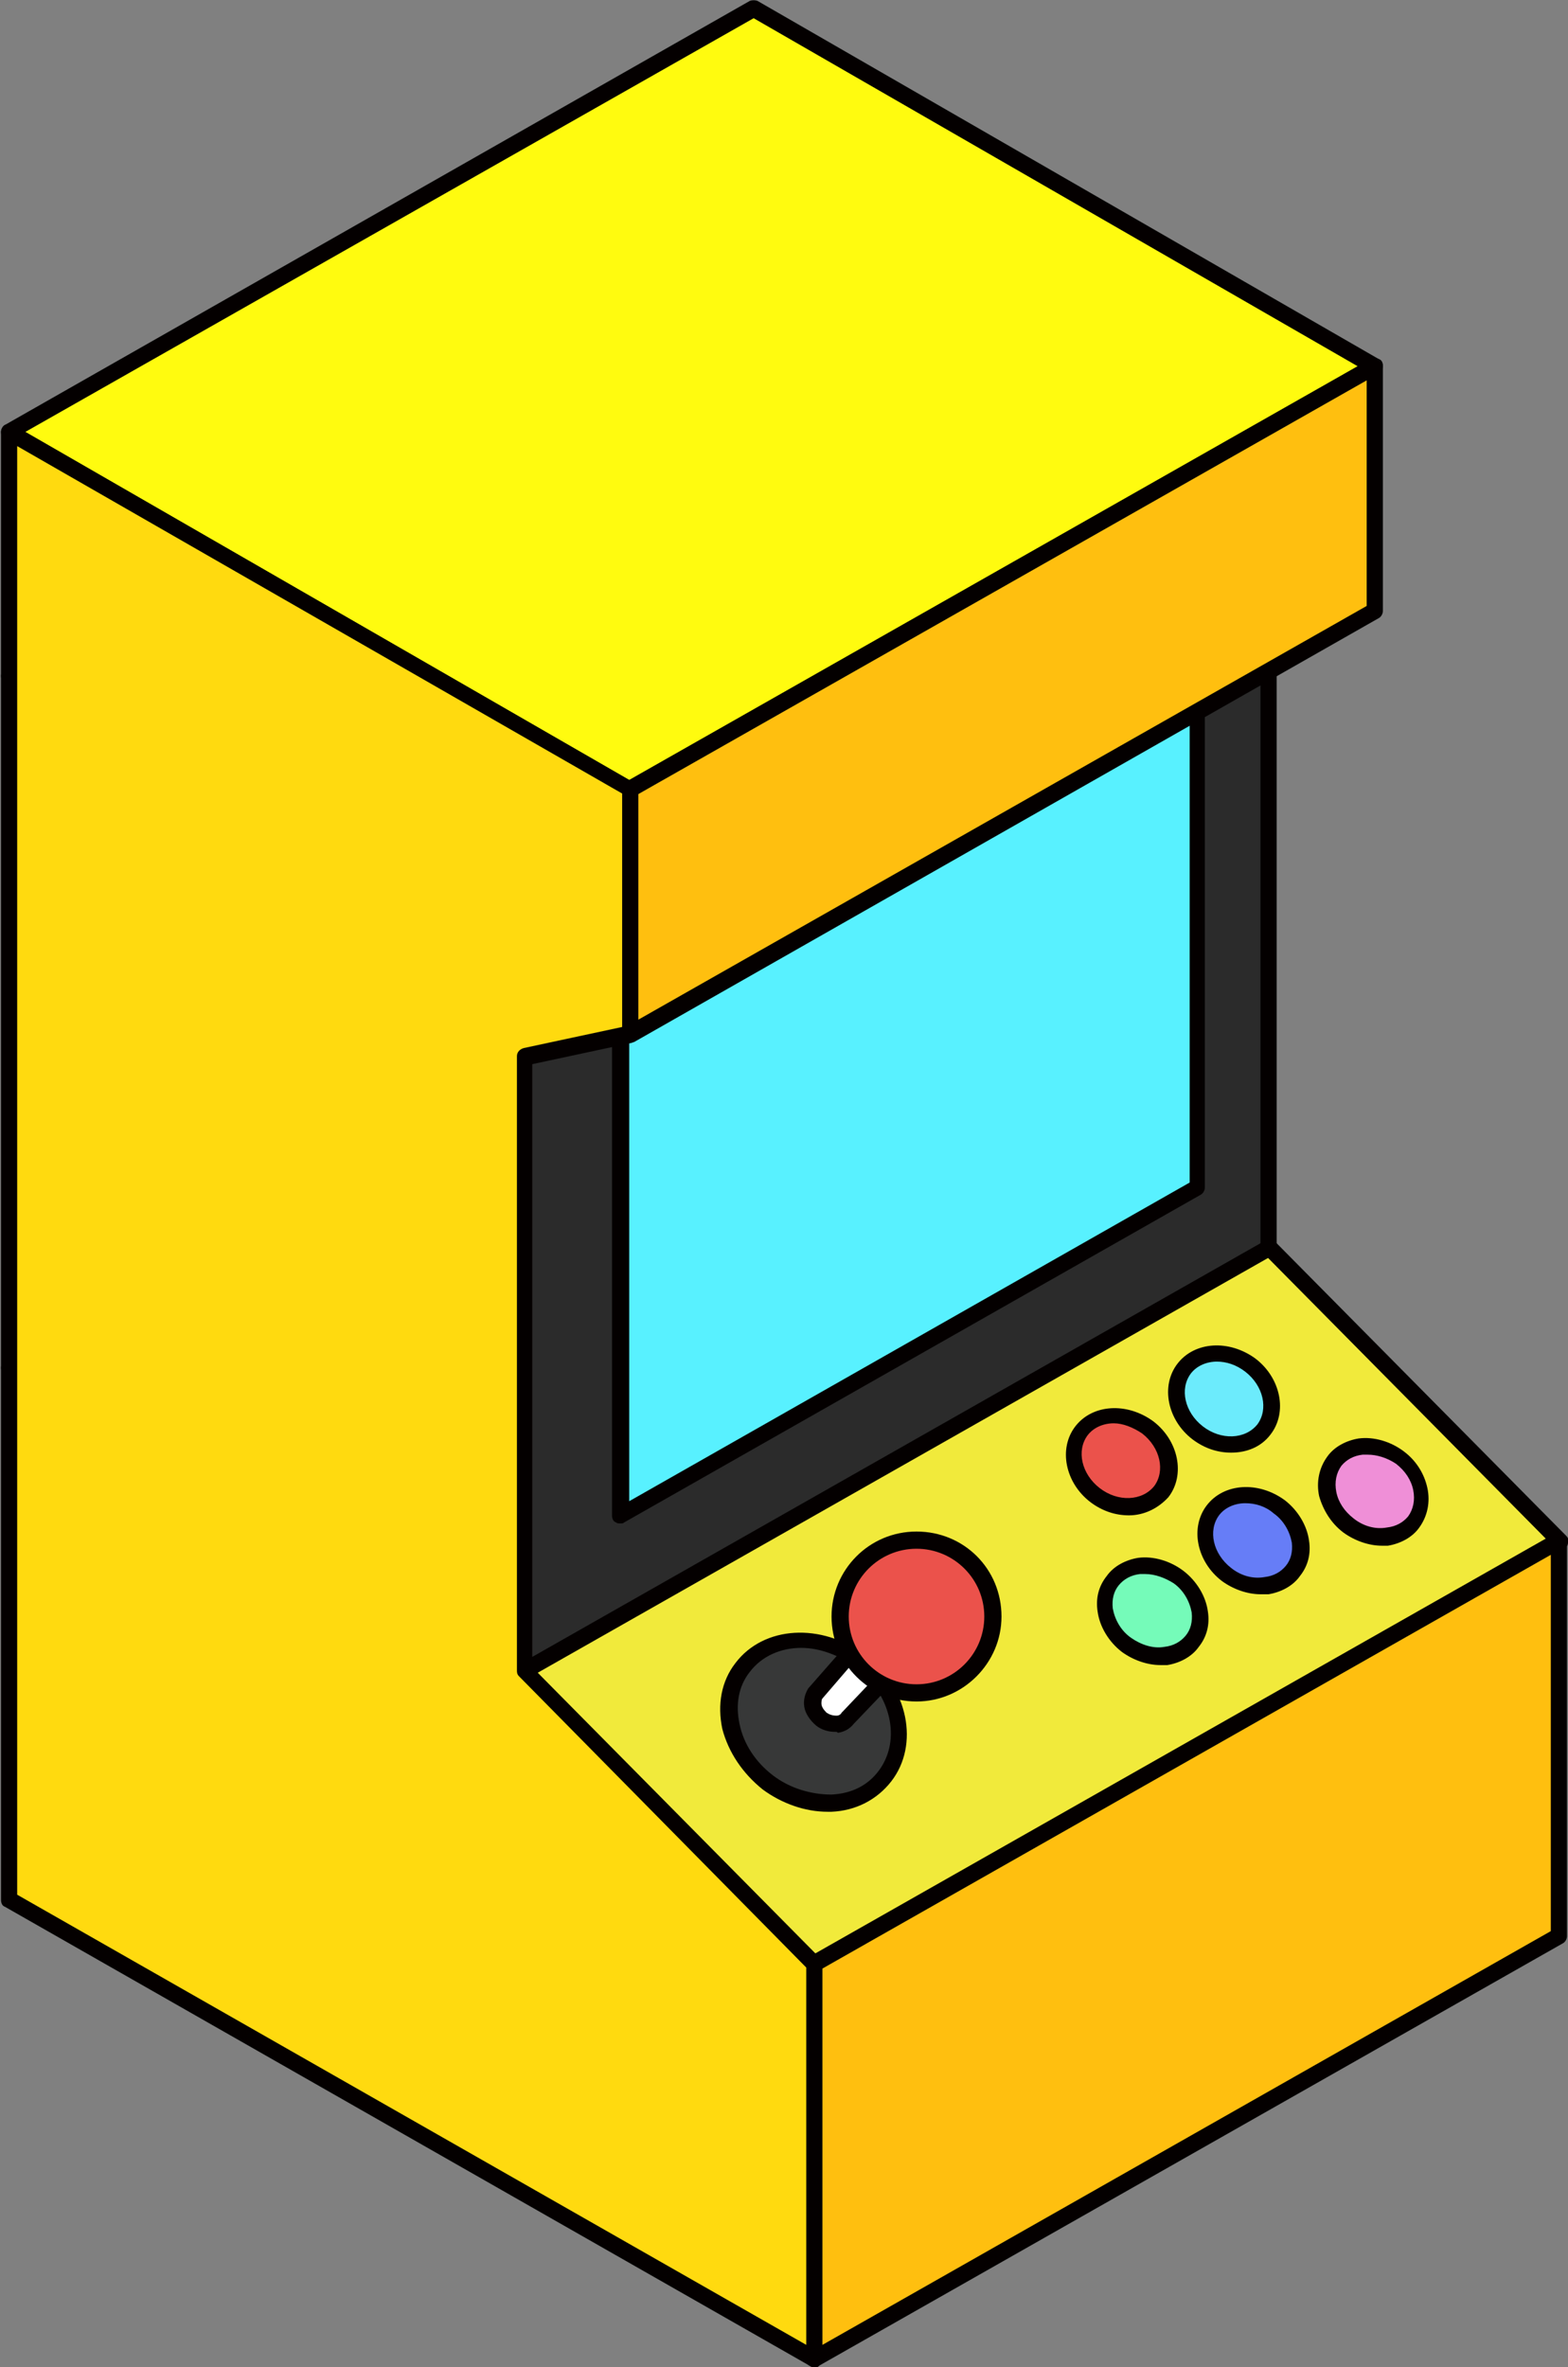 <?xml version="1.0" encoding="utf-8"?>
<!-- Generator: Adobe Illustrator 26.0.3, SVG Export Plug-In . SVG Version: 6.00 Build 0)  -->
<svg version="1.1" id="레이어_1" xmlns="http://www.w3.org/2000/svg" xmlns:xlink="http://www.w3.org/1999/xlink" x="0px"
	 y="0px" viewBox="0 0 155 234" style="enable-background:new 0 0 155 234;" xml:space="preserve">
<rect x="0" y="0" width="155" height="234" fill="#808080" stroke="none"/>
<g>
	<polyline style="fill:#F1EA3B;" points="51.8,165.1 80.5,194.1 154.1,152.3 125.5,123.3 68.6,96.1 0.9,135.2 53,164.5 	"/>
	<path style="fill:#040000;" d="M80.5,195c-0.2,0-0.4-0.1-0.6-0.2l-28.7-29c-0.3-0.3-0.3-0.8,0-1.2c0,0,0,0,0.1-0.1L0.5,135.9
		c-0.3-0.1-0.4-0.4-0.4-0.7c0-0.3,0.2-0.6,0.4-0.7l67.7-39.1c0.2-0.1,0.5-0.1,0.8,0l56.9,27.2c0.1,0,0.2,0.1,0.2,0.2l28.7,29
		c0.2,0.2,0.3,0.4,0.2,0.7c0,0.3-0.2,0.5-0.4,0.6l-73.6,41.8C80.8,194.9,80.6,195,80.5,195z M53.1,165.3l27.5,27.8l72.2-41L125,124
		L68.6,97L2.5,135.2l50.8,28.6c0.4,0.2,0.5,0.7,0.3,1.1C53.6,165.1,53.3,165.2,53.1,165.3z"/>
</g>
<g>
	
		<polygon style="fill:#FFBF0F;stroke:#000000;stroke-width:0.4;stroke-linecap:round;stroke-linejoin:round;stroke-miterlimit:10;" points="
		154.1,191.3 80.5,233.2 80.5,194.1 154.1,152.3 	"/>
	<path style="fill:#040000;" d="M80.5,234c-0.1,0-0.3,0-0.4-0.1c-0.3-0.1-0.4-0.4-0.4-0.7v-39c0-0.3,0.2-0.6,0.4-0.7l73.6-41.8
		c0.3-0.1,0.6-0.1,0.8,0c0.3,0.1,0.4,0.4,0.4,0.7v39c0,0.3-0.2,0.6-0.4,0.7l-73.6,41.8C80.8,234,80.6,234,80.5,234z M81.3,194.6
		v37.2l72-40.9v-37.2L81.3,194.6z M154.1,191.3L154.1,191.3L154.1,191.3z"/>
</g>
<g>
	<polygon style="fill:#FFFFFF;" points="0.9,66.8 51.8,96.1 125.5,54.2 68.6,27.7 	"/>
	<path style="fill:#040000;" d="M51.8,96.9c-0.1,0-0.3,0-0.4-0.1L0.5,67.5c-0.3-0.1-0.4-0.4-0.4-0.7c0-0.3,0.2-0.6,0.4-0.7L68.2,27
		c0.2-0.1,0.5-0.1,0.8,0l56.9,26.6c0.3,0.1,0.5,0.4,0.5,0.7c0,0.3-0.1,0.6-0.4,0.7L52.2,96.8C52.1,96.9,52,96.9,51.8,96.9z
		 M2.5,66.8l49.3,28.4l71.9-40.8L68.6,28.6L2.5,66.8z"/>
</g>
<g>
	<polygon style="fill:#2B2B2B;" points="125.5,123.3 51.8,165.1 51.8,96.1 125.5,54.2 	"/>
	<path style="fill:#040000;" d="M51.8,166c-0.1,0-0.3,0-0.4-0.1c-0.3-0.1-0.4-0.4-0.4-0.7V96.1c0-0.3,0.2-0.6,0.4-0.7l73.6-41.8
		c0.3-0.1,0.6-0.1,0.8,0c0.3,0.1,0.4,0.4,0.4,0.7v69.1c0,0.3-0.2,0.6-0.4,0.7l-73.6,41.8C52.1,165.9,52,166,51.8,166z M52.6,96.6
		v67.2l72-40.9V55.7L52.6,96.6z M125.5,123.3L125.5,123.3L125.5,123.3z"/>
</g>
<g>
	
		<polygon style="fill:#58F1FF;stroke:#000000;stroke-width:0.4;stroke-linecap:round;stroke-linejoin:round;stroke-miterlimit:10;" points="
		118.4,117.4 61.3,149.8 61.3,102 118.4,69.6 	"/>
	<path style="fill:#040000;" d="M61.3,150.6c-0.1,0-0.3,0-0.4-0.1c-0.3-0.1-0.4-0.4-0.4-0.7V102c0-0.3,0.2-0.6,0.4-0.7l57-32.4
		c0.3-0.1,0.6-0.1,0.8,0c0.3,0.1,0.4,0.4,0.4,0.7v47.8c0,0.3-0.2,0.6-0.4,0.7l-57,32.4C61.6,150.6,61.5,150.6,61.3,150.6z
		 M62.2,102.5v45.9l55.4-31.5V71L62.2,102.5z M118.4,117.4L118.4,117.4L118.4,117.4z"/>
</g>
<g>
	
		<polygon style="fill:#FFFB0F;stroke:#000000;stroke-width:0.4;stroke-linecap:round;stroke-linejoin:round;stroke-miterlimit:10;" points="
		0.9,42.7 62.3,78 135.9,36.2 74.5,0.8 	"/>
	<path style="fill:#040000;" d="M62.3,78.8c-0.1,0-0.3,0-0.4-0.1L0.5,43.4c-0.3-0.1-0.4-0.4-0.4-0.7c0-0.3,0.2-0.6,0.4-0.7L74.1,0.1
		c0.2-0.1,0.6-0.1,0.8,0l61.4,35.4c0.3,0.1,0.4,0.4,0.4,0.7s-0.2,0.6-0.4,0.7L62.7,78.7C62.5,78.8,62.4,78.8,62.3,78.8z M2.5,42.7
		l59.7,34.4l72-40.9L74.5,1.8L2.5,42.7z"/>
</g>
<g>
	
		<polygon style="fill:#FFDA0F;stroke:#000000;stroke-width:0.4;stroke-linecap:round;stroke-linejoin:round;stroke-miterlimit:10;" points="
		51.8,165.1 51.8,104.5 62.3,102.2 62.3,78 0.9,42.7 0.9,66.8 0.9,66.9 0.9,135.2 0.9,135.8 0.9,187.8 80.5,233.2 80.5,194.1 	"/>
	<path style="fill:#040000;" d="M80.5,234c-0.1,0-0.3,0-0.4-0.1L0.5,188.5c-0.3-0.1-0.4-0.4-0.4-0.7V42.7c0-0.3,0.2-0.6,0.4-0.7
		c0.3-0.1,0.6-0.1,0.8,0l61.4,35.4c0.3,0.1,0.4,0.4,0.4,0.7v24.2c0,0.4-0.3,0.7-0.7,0.8l-9.8,2.1v59.7l28.4,28.8
		c0.2,0.2,0.2,0.4,0.2,0.6v39c0,0.3-0.2,0.6-0.4,0.7C80.8,234,80.6,234,80.5,234z M1.7,187.3l78,44.5v-37.3l-28.4-28.8
		c-0.2-0.2-0.2-0.4-0.2-0.6v-60.7c0-0.4,0.3-0.7,0.7-0.8l9.8-2.1V78.5L1.7,44.1V187.3z"/>
</g>
<g>
	
		<polygon style="fill:#FFBF0F;stroke:#000000;stroke-width:0.4;stroke-linecap:round;stroke-linejoin:round;stroke-miterlimit:10;" points="
		135.9,60.4 62.3,102.2 62.3,78 135.9,36.2 	"/>
	<path style="fill:#040000;" d="M62.3,103.1c-0.1,0-0.3,0-0.4-0.1c-0.3-0.1-0.4-0.4-0.4-0.7V78c0-0.3,0.2-0.6,0.4-0.7l73.6-41.8
		c0.3-0.1,0.6-0.1,0.8,0c0.3,0.1,0.4,0.4,0.4,0.7v24.2c0,0.3-0.2,0.6-0.4,0.7L62.7,103C62.5,103,62.4,103.1,62.3,103.1z M63.1,78.5
		v22.3l72-40.9V37.6L63.1,78.5z M135.9,60.4L135.9,60.4L135.9,60.4z"/>
</g>
<g>
	<path style="fill:#373838;" d="M87.5,175.5c-2.5,3.3-7.7,3.6-11.6,0.6c-3.9-3-5-8.1-2.5-11.4c2.5-3.3,7.7-3.6,11.6-0.6
		C88.9,167.1,90.1,172.2,87.5,175.5z"/>
	<path style="fill:#040000;" d="M81.8,179.1c-2.2,0-4.5-0.8-6.4-2.2c-2-1.6-3.4-3.7-4-6c-0.5-2.4-0.1-4.7,1.3-6.5
		c2.8-3.7,8.5-4,12.8-0.8c4.3,3.2,5.4,8.9,2.6,12.5c-1.4,1.8-3.5,2.9-5.9,3C82.1,179.1,81.9,179.1,81.8,179.1z M79.2,162.9
		c-2,0-3.9,0.8-5.1,2.4c-1.1,1.4-1.4,3.2-1,5.1c0.4,2,1.6,3.8,3.3,5.1c1.7,1.3,3.8,1.9,5.8,1.9c2-0.1,3.6-0.9,4.7-2.4
		c2.2-3,1.2-7.5-2.3-10.2C82.9,163.6,81,162.9,79.2,162.9z"/>
</g>
<g>
	<path style="fill:#75FBB9;" d="M117.9,162.3c-1.4,1.9-4.3,2-6.5,0.4c-2.2-1.7-2.8-4.5-1.4-6.4c1.4-1.9,4.3-2,6.5-0.4
		C118.7,157.6,119.3,160.5,117.9,162.3z"/>
	<path style="fill:#040000;" d="M114.7,164.6c-1.3,0-2.7-0.5-3.8-1.3c-1.3-1-2.2-2.5-2.4-4c-0.2-1.3,0.1-2.5,0.9-3.5
		c0.7-1,1.9-1.6,3.1-1.8c1.5-0.2,3.2,0.3,4.5,1.3c1.3,1,2.2,2.5,2.4,4c0.2,1.3-0.1,2.5-0.9,3.5l0,0c-0.7,1-1.9,1.6-3.1,1.8
		C115.2,164.6,114.9,164.6,114.7,164.6z M113.2,155.6c-0.2,0-0.3,0-0.5,0c-0.9,0.1-1.6,0.5-2.1,1.1c-0.5,0.6-0.7,1.4-0.6,2.3
		c0.2,1.1,0.8,2.2,1.8,2.9c1,0.7,2.2,1.1,3.3,0.9c0.9-0.1,1.6-0.5,2.1-1.1l0,0c0.5-0.6,0.7-1.4,0.6-2.3c-0.2-1.1-0.8-2.2-1.8-2.9
		C115.2,156,114.2,155.6,113.2,155.6z"/>
</g>
<g>
	<path style="fill:#EB524B;" d="M114.8,147.4c-1.4,1.9-4.3,2-6.5,0.4c-2.2-1.7-2.8-4.5-1.4-6.4c1.4-1.9,4.3-2,6.5-0.4
		C115.6,142.7,116.2,145.6,114.8,147.4z"/>
	<path style="fill:#040000;" d="M111.6,149.8c-1.3,0-2.6-0.4-3.8-1.3c-2.5-1.9-3.2-5.3-1.5-7.5c1.7-2.2,5.1-2.4,7.7-0.5
		c2.5,1.9,3.2,5.3,1.5,7.5l0,0C114.5,149.1,113.1,149.8,111.6,149.8z M110.1,140.7c-1,0-2,0.4-2.6,1.2c-1.1,1.5-0.6,3.8,1.2,5.2
		c1.8,1.4,4.2,1.3,5.4-0.2c1.1-1.5,0.6-3.8-1.2-5.2C112,141.1,111,140.7,110.1,140.7z M114.8,147.4L114.8,147.4L114.8,147.4z"/>
</g>
<g>
	<path style="fill:#6CEBFC;" d="M125,141.3c-1.4,1.9-4.3,2-6.5,0.4c-2.2-1.7-2.8-4.5-1.4-6.4c1.4-1.9,4.3-2,6.5-0.4
		C125.8,136.6,126.4,139.4,125,141.3z"/>
	<path style="fill:#040000;" d="M121.7,143.6c-1.3,0-2.6-0.4-3.8-1.3c-2.5-1.9-3.2-5.3-1.5-7.5c1.7-2.2,5.1-2.4,7.7-0.5
		c2.5,1.9,3.2,5.3,1.5,7.5l0,0C124.7,143,123.3,143.6,121.7,143.6z M120.3,134.6c-1,0-2,0.4-2.6,1.2c-1.1,1.5-0.6,3.8,1.2,5.2
		c1.8,1.4,4.2,1.3,5.4-0.2c1.1-1.5,0.6-3.8-1.2-5.2C122.2,134.9,121.2,134.6,120.3,134.6z M125,141.3L125,141.3L125,141.3z"/>
</g>
<g>
	<path style="fill:#667DF7;" d="M127.8,155.3c-1.4,1.9-4.3,2-6.5,0.4c-2.2-1.7-2.8-4.5-1.4-6.4s4.3-2,6.5-0.4
		C128.6,150.6,129.2,153.4,127.8,155.3z"/>
	<path style="fill:#040000;" d="M124.6,157.6c-1.3,0-2.7-0.5-3.8-1.3c-2.5-1.9-3.2-5.3-1.5-7.5c1.7-2.2,5.1-2.4,7.7-0.5
		c1.3,1,2.2,2.5,2.4,4c0.2,1.3-0.1,2.5-0.9,3.5l0,0c-0.7,1-1.9,1.6-3.1,1.8C125.1,157.6,124.8,157.6,124.6,157.6z M123.1,148.6
		c-1,0-2,0.4-2.6,1.2c-1.1,1.5-0.6,3.8,1.2,5.2c1,0.8,2.2,1.1,3.3,0.9c0.9-0.1,1.6-0.5,2.1-1.1l0,0c0.5-0.6,0.7-1.4,0.6-2.3
		c-0.2-1.1-0.8-2.2-1.8-2.9C125.1,148.9,124.1,148.6,123.1,148.6z"/>
</g>
<g>
	<path style="fill:#EF8FD7;" d="M139.9,150.5c-1.4,1.9-4.3,2-6.5,0.4c-2.2-1.7-2.8-4.5-1.4-6.4c1.4-1.9,4.3-2,6.5-0.4
		C140.6,145.8,141.3,148.6,139.9,150.5z"/>
	<path style="fill:#040000;" d="M136.6,152.8c-1.3,0-2.7-0.5-3.8-1.3c-1.2-0.9-2-2.2-2.4-3.6c-0.3-1.4,0-2.8,0.8-3.9
		c0.7-1,1.9-1.6,3.1-1.8c1.5-0.2,3.2,0.3,4.5,1.3c1.2,0.9,2,2.2,2.3,3.6c0.3,1.4,0,2.8-0.8,3.9l0,0c-0.7,1-1.9,1.6-3.1,1.8
		C137.1,152.8,136.9,152.8,136.6,152.8z M135.2,143.8c-0.2,0-0.3,0-0.5,0c-0.9,0.1-1.6,0.5-2.1,1.1c-0.5,0.7-0.7,1.6-0.5,2.6
		c0.2,1,0.8,1.9,1.7,2.6c1,0.8,2.2,1.1,3.3,0.9c0.9-0.1,1.6-0.5,2.1-1.1l0,0c0.5-0.7,0.7-1.6,0.5-2.6c-0.2-1-0.8-1.9-1.7-2.6
		C137.1,144.1,136.1,143.8,135.2,143.8z"/>
</g>
<g>
	<path style="fill:#FFFFFF;" d="M83.8,169.7c-0.6,0.7-1.7,0.8-2.6,0.1c-0.9-0.7-1.1-1.8-0.6-2.6l4.3-4.9l3.4,2.7L83.8,169.7z"/>
	<path style="fill:#040000;" d="M82.5,171.2c-0.6,0-1.3-0.2-1.8-0.6c-0.6-0.5-1.1-1.2-1.2-1.9c-0.1-0.7,0.1-1.3,0.4-1.8l4.3-4.9
		c0.3-0.3,0.8-0.4,1.1-0.1l3.4,2.7c0.2,0.1,0.3,0.4,0.3,0.6c0,0.2-0.1,0.5-0.2,0.6l-4.4,4.6c-0.4,0.5-0.9,0.8-1.6,0.9
		C82.8,171.2,82.7,171.2,82.5,171.2z M85,163.6l-3.7,4.3c-0.1,0.1-0.1,0.4-0.1,0.5c0,0.3,0.2,0.6,0.5,0.9c0.3,0.2,0.6,0.3,1,0.3
		c0.2,0,0.4-0.1,0.5-0.3c0,0,0,0,0.1-0.1l3.8-4L85,163.6z"/>
</g>
<g>
	<circle style="fill:#EB524B;" cx="90.6" cy="159.8" r="7.5"/>
	<path style="fill:#040000;" d="M90.6,168.2c-4.6,0-8.4-3.7-8.4-8.4c0-4.6,3.7-8.4,8.4-8.4s8.4,3.7,8.4,8.4
		C99,164.4,95.2,168.2,90.6,168.2z M90.6,153.1c-3.7,0-6.7,3-6.7,6.7c0,3.7,3,6.7,6.7,6.7s6.7-3,6.7-6.7
		C97.3,156.1,94.3,153.1,90.6,153.1z"/>
</g>
</svg>
